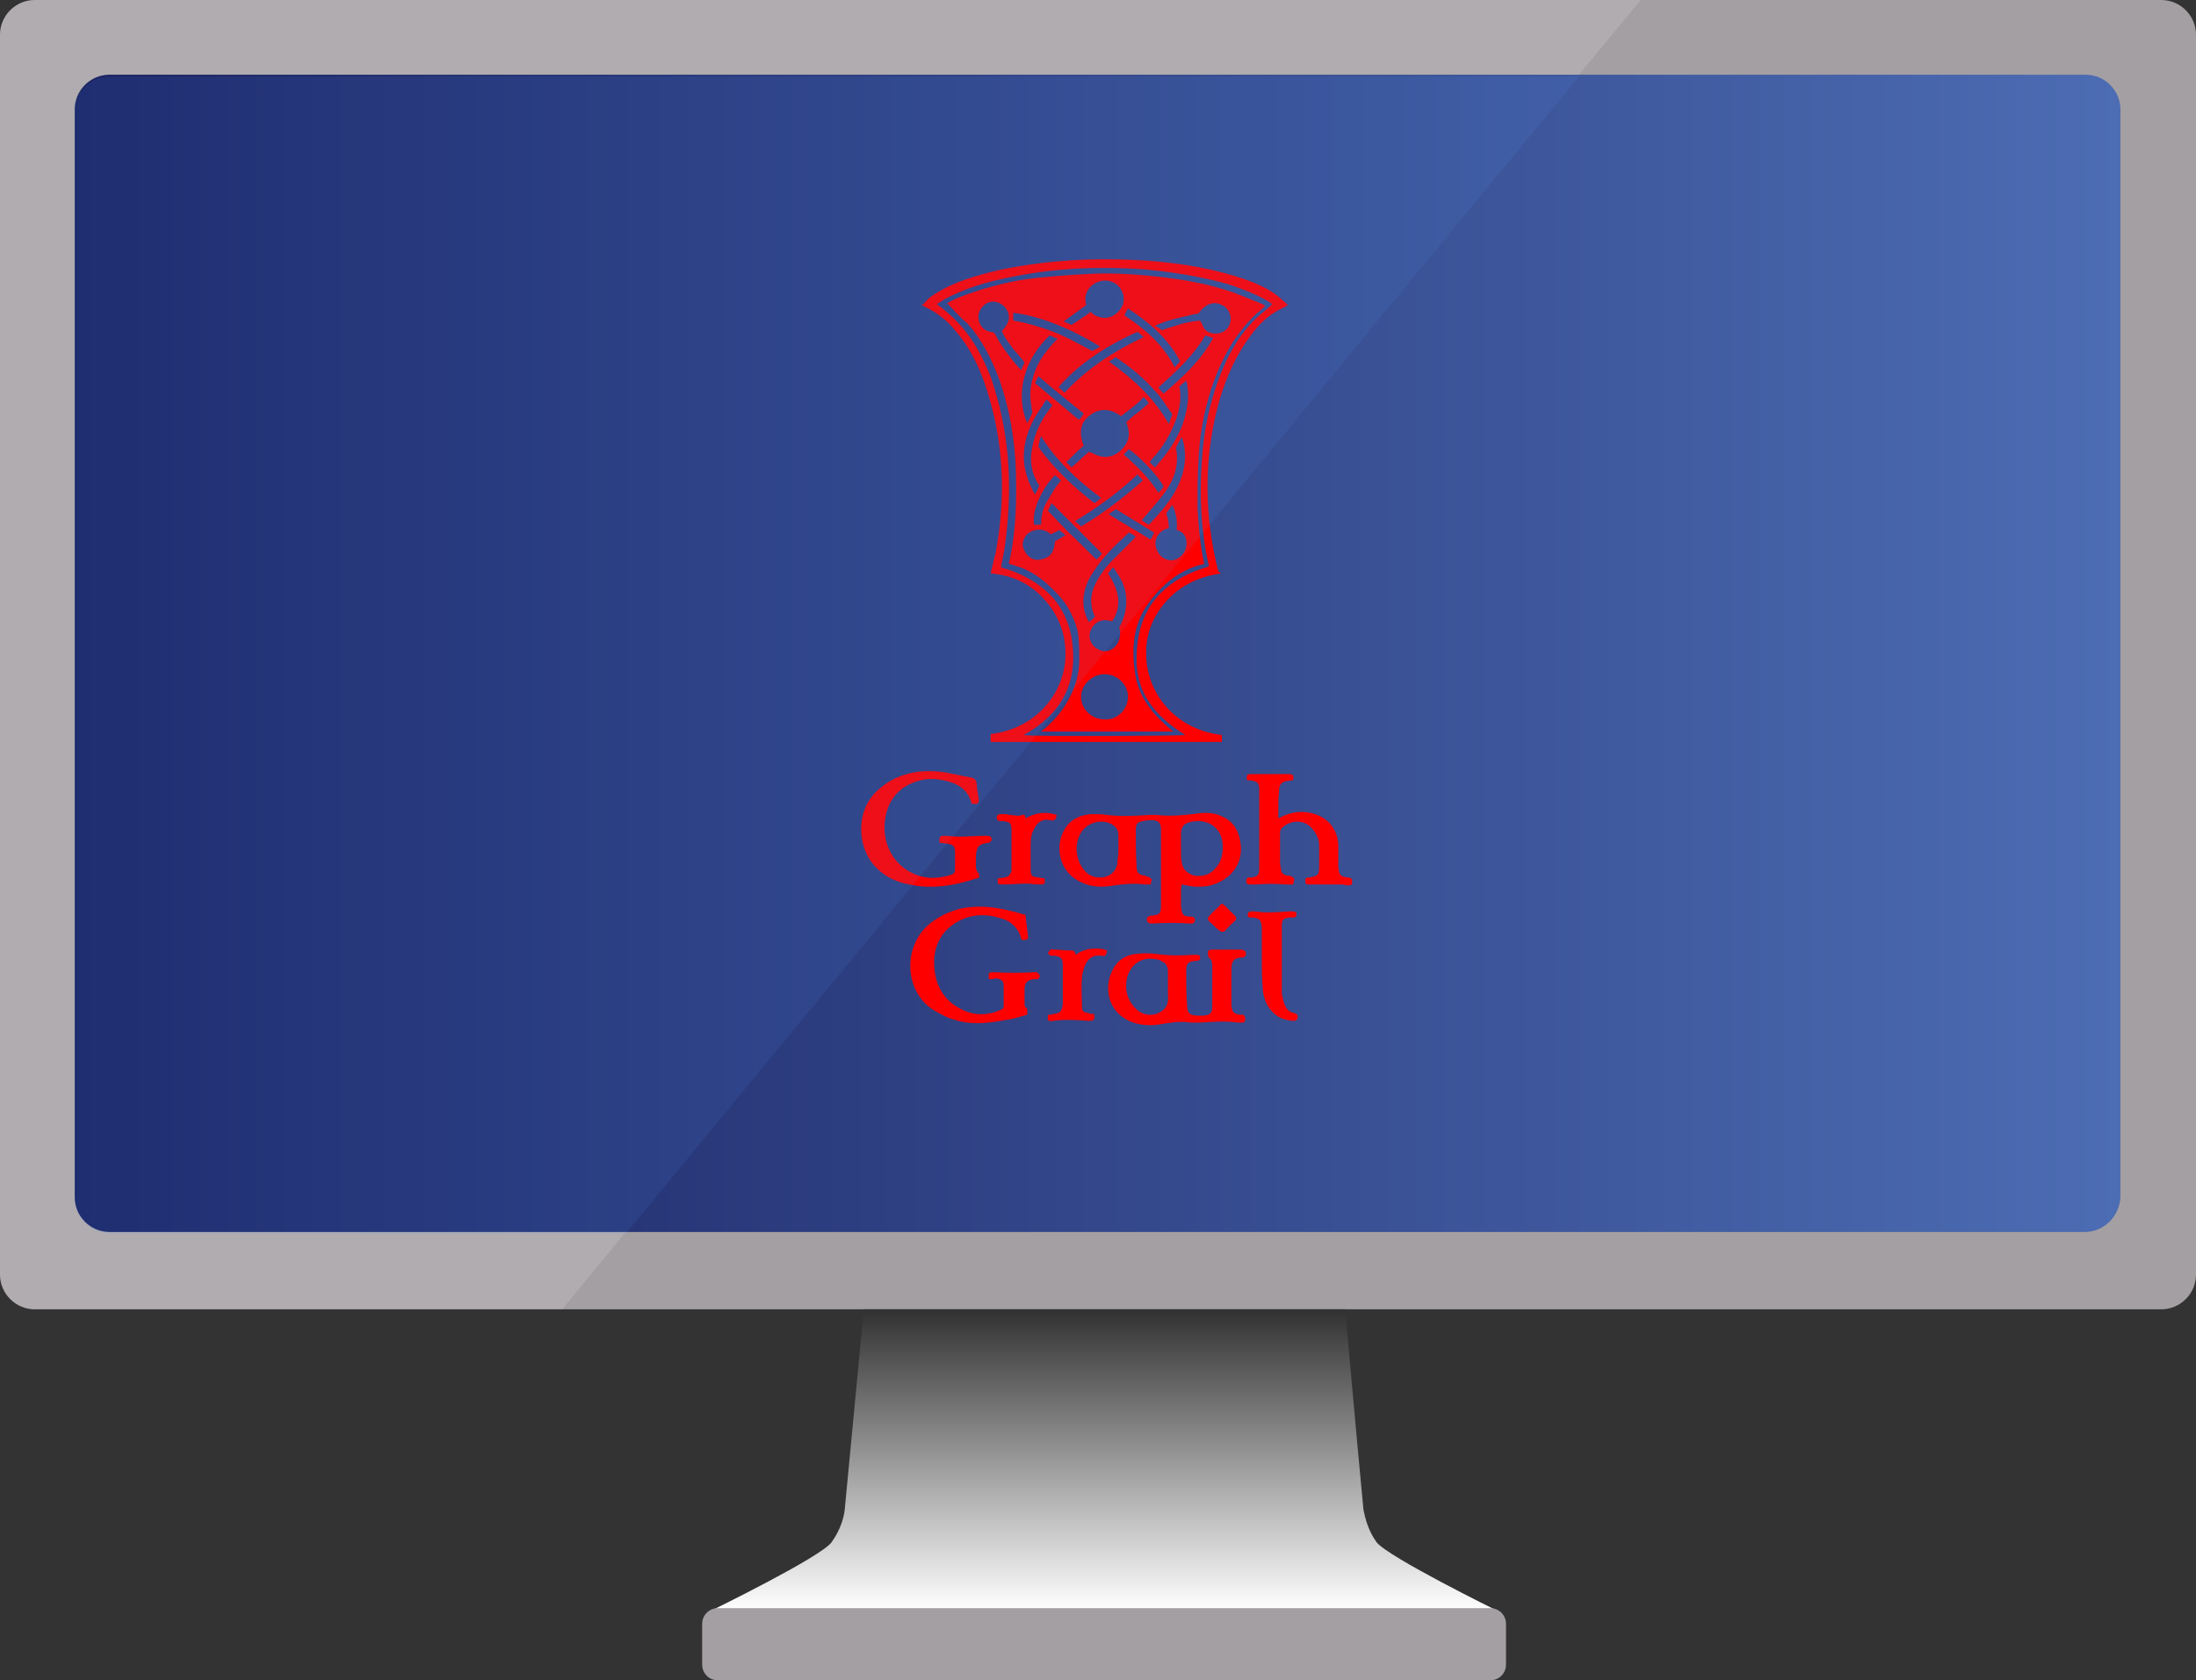 <?xml version="1.0" encoding="utf-8"?>
<!-- Generator: Adobe Illustrator 19.0.0, SVG Export Plug-In . SVG Version: 6.00 Build 0)  -->
<svg version="1.1" id="Слой_1" xmlns="http://www.w3.org/2000/svg" xmlns:xlink="http://www.w3.org/1999/xlink" x="0px" y="0px"
	 viewBox="0 0 252.7 193.4" style="enable-background:new 0 0 252.7 193.4;" xml:space="preserve">
<rect x="0" y="0" width="252.7" height="193.4" fill="#333333" stroke="none"/>
<style type="text/css">
	.st0{fill:#A49FA2;}
	.st1{opacity:0.17;fill:#F0EFF0;}
	.st2{fill:url(#XMLID_16_);}
	.st3{fill:url(#XMLID_17_);}
	.st4{fill:#FF0000;}
	.st5{opacity:0.1;fill:#559AFF;}
</style>
<g id="XMLID_1_">
	<path id="XMLID_172_" class="st0" d="M248.7,150.7H4c-2.2,0-4-1.8-4-4V4c0-2.2,1.8-4,4-4h244.7c2.2,0,4,1.8,4,4v142.7
		C252.7,148.9,250.9,150.7,248.7,150.7z"/>
	<path id="XMLID_171_" class="st1" d="M188.8,0H4C1.8,0,0,1.8,0,4v142.7c0,2.2,1.8,4,4,4h60.7C106,100.4,147.4,50.2,188.8,0z"/>
	<linearGradient id="XMLID_16_" gradientUnits="userSpaceOnUse" x1="8.556" y1="75.239" x2="243.921" y2="75.239">
		<stop  offset="8.940361e-04" style="stop-color:#1A2261"/>
		<stop  offset="1" style="stop-color:#4C6CB3"/>
	</linearGradient>
	<path id="XMLID_170_" class="st2" d="M239.9,141.8H12.6c-2.2,0-4-1.8-4-4V12.6c0-2.2,1.8-4,4-4h227.4c2.2,0,4,1.8,4,4v125.2
		C243.9,140,242.1,141.8,239.9,141.8z"/>
	<linearGradient id="XMLID_17_" gradientUnits="userSpaceOnUse" x1="127.072" y1="185.35" x2="127.072" y2="150.663">
		<stop  offset="0" style="stop-color:#FFFFFF"/>
		<stop  offset="1" style="stop-color:#313131"/>
	</linearGradient>
	<path id="XMLID_168_" class="st3" d="M172.3,185.4c0,0-12.6-6.2-13.9-7.9c-1-1.4-1.3-2.8-1.5-3.7c-0.9-9.4-2.1-23.1-2.1-23.1H99.4
		c0,0-1.3,13.7-2.2,23.1c-0.1,0.9-0.5,2.3-1.5,3.7c-1.2,1.7-13.9,7.9-13.9,7.9H172.3z"/>
	<path id="XMLID_167_" class="st0" d="M171.5,193.4H82.6c-1,0-1.8-0.8-1.8-1.8v-4.7c0-1,0.8-1.8,1.8-1.8h88.9c1,0,1.8,0.8,1.8,1.8
		v4.7C173.3,192.6,172.5,193.4,171.5,193.4z"/>
	<g id="XMLID_122_">
		<path id="XMLID_164_" class="st4" d="M140.5,66c-2.8,0.4-5.1,1.6-6.8,3.8c-1.2,1.6-1.9,3.5-1.8,5.6c0,3.9,2.9,8.5,8.7,9.2
			c0,0.3,0,0.5,0,0.8c-8.9,0-17.7,0-26.6,0c0-0.3,0-0.5,0-0.9c3-0.4,5.5-1.8,7.2-4.4c1-1.6,1.5-3.4,1.4-5.3c-0.1-2.3-1-4.3-2.6-6
			c-1.6-1.7-3.6-2.6-6-2.8c0.2-0.9,0.4-1.7,0.6-2.5c1.2-6.6,0.9-13-1.3-19.4c-0.8-2.3-1.9-4.4-3.5-6.2c-0.9-1.1-2.1-2-3.4-2.6
			c-0.1,0-0.1-0.1-0.3-0.2c0.3-0.2,0.5-0.5,0.7-0.7c1-0.8,2.2-1.4,3.4-1.9c2.6-1,5.3-1.6,8-2c4.6-0.7,9.2-0.8,13.8-0.5
			c3.9,0.3,7.7,0.9,11.4,2.2c1.4,0.5,2.7,1.1,3.8,2c0.3,0.3,0.7,0.6,1,0.9c-0.3,0.2-0.5,0.3-0.7,0.4c-1.7,0.8-2.9,2.1-4,3.7
			c-1.6,2.3-2.7,5-3.4,7.7c-1.6,6.3-1.5,12.6,0.1,18.9C140.4,65.9,140.4,65.9,140.5,66z M107.8,35c1.8,1.3,3.3,2.9,4.4,4.7
			c0.9,1.5,1.7,3.2,2.2,4.9c1.9,6.1,2.1,12.2,1.2,18.5c-0.1,0.7-0.3,1.5-0.4,2.2c4.5,1.3,7.6,4,8.2,8.7c0.6,4.8-1.4,8.3-5.6,10.6
			c0.9,0.2,18.3,0.1,18.6,0c-5.5-3.4-5.9-7.1-5.5-10.6c0.6-4.8,3.7-7.5,8.2-8.8c0-0.1,0-0.1,0-0.1c-0.9-4-1.1-8-0.8-12.1
			c0.2-3.4,0.9-6.7,2.1-9.8c1-2.6,2.4-5,4.5-6.9c0.5-0.4,1-0.8,1.5-1.3c-0.2-0.1-0.4-0.3-0.6-0.4c-1.4-0.8-3-1.4-4.5-1.9
			c-3.2-0.9-6.4-1.4-9.7-1.7c-5.6-0.4-11.2-0.1-16.7,1.2c-2.2,0.5-4.3,1.2-6.3,2.3C108.4,34.6,108.2,34.8,107.8,35z"/>
		<path id="XMLID_160_" class="st4" d="M132.4,101.8c-0.3,0-0.5,0-0.7,0c-1.4-0.2-2.7,0-4.1,0.2c-1.5,0.2-2.9-0.1-4.1-1
			c-1.7-1.3-2.1-3.9-0.9-5.7c0.7-1.1,1.8-1.5,3-1.6c0.6,0,1.2,0,1.8,0.1c1.6,0.2,3.3,0.1,4.9,0c0.3,0,0.5,0,0.8,0
			c1.7,0.2,3.3,0,5-0.2c0.9-0.1,1.8,0,2.6,0.4c0.9,0.4,1.5,1.1,1.8,2c1.1,3.3-1,5.5-3.6,6c-0.8,0.1-1.6,0.1-2.4-0.1
			c-0.1,0-0.3-0.1-0.5-0.1c0,0.2-0.1,0.3-0.1,0.4c0,0.7,0,1.4,0,2.1c0.1,0.8,0.1,1.2,1.1,1.2c0.3,0,0.5,0.1,0.5,0.4
			c0,0.2-0.1,0.4-0.4,0.4c-0.1,0-0.1,0-0.2,0c-1.4-0.1-2.9-0.1-4.3,0c-0.2,0-0.5,0-0.6-0.3c-0.1-0.3,0-0.5,0.4-0.6
			c1.1-0.1,1.2-0.2,1.2-1.3c0-2.7,0-5.4,0-8.2c0-0.1,0-0.3,0-0.4c0-0.8-0.3-1.1-1.1-1.1c-0.3,0-0.6,0-0.9,0.1
			c-0.7,0.1-0.9,0.3-0.9,1c0,1.4,0,2.9,0.1,4.3c0,0.7,0.3,0.9,1,1C132.6,101.1,132.6,101.1,132.4,101.8z M140.7,97.6
			c0-0.1,0-0.2,0-0.3c0-1.6-1.3-3.2-3.7-2.7c-0.8,0.2-1.1,0.6-1.1,1.4c0,0.7,0,1.4,0,2.1c0,0.4,0,0.8,0.1,1.2
			c0.1,0.8,0.7,1.3,1.5,1.5c0.9,0.1,1.7-0.1,2.3-0.8C140.4,99.4,140.7,98.6,140.7,97.6z M128.7,97.6c0-0.5,0-0.9,0-1.4
			c0-0.7-0.3-1.1-0.9-1.4c-1.3-0.6-3,0-3.6,1.4c-0.6,1.3-0.3,3.1,0.7,4.1c0.2,0.2,0.3,0.3,0.5,0.4c1.2,0.7,3.3,0.2,3.2-1.8
			C128.7,98.5,128.7,98,128.7,97.6z"/>
		<path id="XMLID_157_" class="st4" d="M139.5,113.3c0-0.7,0-1.3,0-2c0-0.4,0-0.8-0.4-1.1c-0.1-0.1-0.1-0.5-0.1-0.7
			c0-0.1,0.3-0.2,0.4-0.2c1.1,0,2.3,0,3.4,0c0.2,0,0.4,0.1,0.5,0.2c0.2,0.3,0,0.7-0.3,0.7c-1.1,0-1.3,0.5-1.3,1.5c0,1.2,0,2.3,0,3.5
			c0,0.2,0,0.3,0,0.5c0.1,0.8,0.2,1,1.1,1.1c0.1,0,0.3,0,0.3,0c0.1,0.1,0.2,0.3,0.2,0.5c0,0.2-0.1,0.4-0.3,0.4c-0.2,0-0.3,0-0.5,0
			c-1.5-0.2-2.9-0.1-4.4,0c-0.4,0-0.8,0-1.1,0c-1.2-0.2-2.3,0-3.5,0.2c-1.2,0.2-2.5,0.1-3.6-0.4c-2.6-1.3-2.8-4-1.9-5.8
			c0.5-1.1,1.5-1.8,2.7-1.9c0.8-0.1,1.6-0.1,2.4,0c1.4,0.2,2.8,0.2,4.1,0.1c0.1,0,0.1,0,0.2,0c0.5,0,0.7,0,0.7,0.3
			c0,0.3-0.1,0.4-0.6,0.4c-0.8,0.1-1,0.3-1,1.1c0,1.3,0,2.7,0.1,4c0,0.9,0.3,1.2,1.3,1.2c0.2,0,0.4,0,0.6,0c0.8-0.1,1-0.3,1-1.1
			C139.5,114.8,139.5,114.1,139.5,113.3C139.5,113.3,139.5,113.3,139.5,113.3z M134.4,113.3C134.4,113.3,134.4,113.3,134.4,113.3
			c0-0.5,0-1,0-1.5c0-0.5-0.2-0.9-0.6-1.1c-0.3-0.2-0.6-0.3-0.9-0.3c-1.5-0.3-2.8,0.6-3.2,2.1c-0.3,1.4,0,2.6,1,3.6
			c0.7,0.7,1.7,0.9,2.6,0.5c0.9-0.4,1.2-1.1,1.1-2C134.4,114.2,134.4,113.8,134.4,113.3z"/>
		<path id="XMLID_156_" class="st4" d="M112.7,101c-2.7,0.9-5.3,1.4-8.1,0.8c-1.6-0.3-3-1-4.1-2.3c-1.8-2.1-2.2-6.4,0.8-8.8
			c1.9-1.6,4.2-2.1,6.6-1.9c1.3,0.1,2.6,0.5,3.9,0.7c0.4,0.1,0.5,0.3,0.6,0.7c0,0.5,0.1,1,0.2,1.6c0.1,0.7,0,0.8-0.8,0.7
			c-0.4-1.7-1.7-2.4-3.3-2.7c-1-0.2-1.9-0.2-2.9,0.1c-2,0.6-3.3,2-3.7,4.1c-0.5,2.6,0.6,5.2,2.9,6.4c1.5,0.8,3,0.8,4.6,0.3
			c0.4-0.1,0.5-0.3,0.5-0.7c0-0.6,0-1.3,0-1.9c0-0.7-0.2-0.9-0.9-1c-0.3,0-0.6-0.1-0.9-0.1c0-0.1,0-0.2,0-0.3c0-0.4,0.1-0.5,0.5-0.5
			c0.6,0,1.2,0.1,1.8,0.1c1,0,2-0.1,3.1-0.1c0.5,0,0.6,0.1,0.6,0.5c0,0.1-0.2,0.2-0.3,0.3c0,0-0.1,0-0.1,0c-1.1,0.2-1.3,0.4-1.4,1.5
			c0,0.4,0,0.7,0,1.1c0,0.3,0,0.6,0.3,0.9C112.7,100.5,112.6,100.8,112.7,101z"/>
		<path id="XMLID_155_" class="st4" d="M113.8,112.7c-0.1-0.8,0-0.8,0.6-0.8c1.6,0.1,3.1,0.1,4.7,0c0.1,0,0.2,0,0.2,0
			c0.1,0.1,0.3,0.2,0.3,0.3c0.1,0.2,0,0.4-0.2,0.5c-0.1,0-0.2,0-0.4,0c-0.8,0.1-1.1,0.4-1.1,1.2c0,0.5,0,1.1,0,1.6
			c0,0.1,0,0.3,0.1,0.4c0.3,0.2,0.2,0.5,0.2,0.9c-0.8,0.2-1.6,0.5-2.5,0.6c-2.1,0.4-4.1,0.6-6.1-0.1c-0.7-0.2-1.4-0.6-2.1-1
			c-3.5-2.1-3.8-7.7-0.1-10.3c1.3-0.9,2.8-1.5,4.4-1.6c2.1-0.2,4.1,0.3,6.2,0.9c0.1,0.8,0.2,1.6,0.3,2.5c0,0.3-0.1,0.4-0.7,0.4
			c0-0.1-0.1-0.1-0.1-0.2c-0.3-1.2-1.2-2-2.3-2.3c-1.9-0.6-3.8-0.5-5.5,0.7c-1.6,1.1-2.3,2.8-2.2,4.7c0.1,2.3,1.1,4.1,3.2,5.1
			c1.4,0.7,2.9,0.7,4.3,0.1c0.5-0.2,0.5-0.2,0.5-0.8c0-0.6,0-1.3,0-1.9c0-0.7-0.2-0.9-0.9-1C114.4,112.7,114.1,112.7,113.8,112.7z"
			/>
		<path id="XMLID_154_" class="st4" d="M148.8,101.8c-0.3,0-0.6,0-0.9,0c-1.1-0.1-2.2-0.1-3.3,0c-0.2,0-0.5,0-0.8,0
			c-0.2,0-0.4-0.1-0.4-0.4c0-0.2,0.1-0.4,0.3-0.4c0.1,0,0.2,0,0.3,0c0.7-0.1,0.9-0.3,0.9-1c0-0.7,0-1.3,0-2c0-2.3,0-4.6,0-6.8
			c0-0.2,0-0.4,0-0.6c-0.1-0.4-0.2-0.6-0.6-0.7c-0.3-0.1-0.6-0.1-0.8-0.1c-0.1-0.6,0-0.7,0.5-0.7c1.4,0,2.9,0,4.3,0
			c0.5,0,0.6,0.1,0.5,0.7c-0.3,0-0.6,0.1-0.8,0.1c-0.4,0.1-0.7,0.3-0.8,0.8c0,0.5-0.1,1.1-0.1,1.6c0,0.6,0,1.2,0,1.9
			c0.2-0.1,0.4-0.2,0.6-0.3c1.2-0.5,2.4-0.6,3.6-0.2c1.6,0.5,2.6,1.8,2.7,3.5c0,0.6,0,1.2,0,1.8c0,0.3,0,0.5,0,0.8
			c0.1,0.9,0.2,1.1,1.1,1.2c0.3,0,0.5,0.1,0.5,0.5c0,0.4-0.2,0.4-0.5,0.4c-0.3,0-0.5-0.1-0.8-0.1c-1,0-1.9,0-2.9,0
			c-0.3,0-0.5,0-0.8,0c-0.3,0-0.4-0.1-0.4-0.4c0-0.3,0.1-0.4,0.4-0.4c0,0,0,0,0.1,0c1-0.2,1.1-0.3,1.1-1.3c0-0.8,0-1.6,0-2.4
			c0-0.7-0.3-1.3-0.7-1.8c-0.8-1.1-2.4-1.3-3.6-0.2c-0.1,0.1-0.2,0.3-0.2,0.5c0,1.2,0,2.4,0,3.6c0,0.2,0.1,0.4,0.1,0.6
			c0,0.5,0.3,0.7,0.8,0.8c0.1,0,0.2,0,0.2,0C149,101,149,101.1,148.8,101.8z"/>
		<path id="XMLID_153_" class="st4" d="M145.2,110.3c0-1,0-2,0-3c0-0.2,0-0.4,0-0.6c-0.1-0.8-0.2-1-1.1-1.1c-0.1,0-0.1,0-0.2,0
			c-0.3,0-0.4-0.2-0.3-0.4c0-0.2,0.2-0.3,0.4-0.3c0.1,0,0.2,0,0.3,0c1.4,0.2,2.7,0.1,4.1,0c0.1,0,0.3,0,0.4,0c0.2,0,0.4,0.1,0.4,0.3
			c0,0.3-0.1,0.4-0.4,0.4c-0.1,0-0.3,0-0.4,0c-0.8,0.1-0.9,0.3-0.9,1c0,2.3,0,4.6,0,6.8c0,0.3,0,0.7,0,1c0.1,0.5,0.2,0.9,0.4,1.4
			c0.2,0.4,0.5,0.7,1,0.8c0.4,0.1,0.5,0.3,0.4,0.6c-0.1,0.3-0.3,0.3-0.5,0.3c-1.3-0.1-2.2-0.6-2.9-1.7c-0.4-0.7-0.6-1.5-0.6-2.3
			C145.2,112.5,145.2,111.4,145.2,110.3C145.2,110.3,145.2,110.3,145.2,110.3z"/>
		<path id="XMLID_152_" class="st4" d="M125.9,116.7c0.1,0.7,0,0.8-0.6,0.8c-1.4-0.1-2.8-0.2-4.1,0c-0.6,0.1-0.7,0-0.6-0.7
			c0.2,0,0.4,0,0.7-0.1c0.7-0.1,0.9-0.3,1-1.1c0-0.1,0-0.3,0-0.4c0-1.4,0-2.7,0-4.1c0-0.8-0.2-1-1-1.1c-0.1,0-0.3,0-0.4,0
			c-0.1-0.1-0.3-0.2-0.3-0.3c0-0.1,0.2-0.3,0.3-0.4c0.1-0.1,0.2,0,0.4,0c0.6,0,1.3,0.1,1.9,0.1c0.4,0,0.4,0,0.6,0.5
			c0.5-0.4,1.1-0.6,1.7-0.7c0.6,0,1.2-0.1,1.9,0.2c-0.1,0.6-0.2,0.7-0.7,0.6c-0.8-0.1-1.4,0.2-1.8,1c-0.2,0.5-0.4,1.1-0.4,1.7
			c-0.1,1,0,2,0,3c0,0.7,0.1,0.8,0.8,0.9C125.3,116.7,125.6,116.7,125.9,116.7z"/>
		<path id="XMLID_151_" class="st4" d="M118,94.2c1.2-0.7,2.4-0.8,3.6-0.4c-0.1,0.6-0.3,0.7-0.8,0.6c-0.8-0.2-1.4,0.2-1.8,1
			c-0.3,0.5-0.4,1.1-0.4,1.8c0,0.9,0,1.9,0,2.8c0,0.8,0.1,0.9,0.9,1c0.2,0,0.4,0.1,0.7,0.1c0.1,0.7,0,0.7-0.6,0.7
			c-0.5,0-1-0.1-1.5-0.1c-0.9,0-1.8,0.1-2.7,0.1c-0.6,0-0.6,0-0.6-0.7c0.3,0,0.6-0.1,0.8-0.1c0.5-0.1,0.7-0.4,0.8-0.8
			c0-0.2,0-0.4,0-0.6c0-1.3,0-2.7,0-4c0-0.9-0.2-1-1-1.1c-0.1,0-0.2,0-0.3,0c-0.2,0-0.4-0.1-0.4-0.4c0-0.3,0.2-0.4,0.5-0.4
			c0.3,0,0.7,0,1,0.1c0.4,0,0.7,0.1,1.1,0.1C117.8,93.7,118,93.7,118,94.2z"/>
		<path id="XMLID_150_" class="st4" d="M140.6,104c0.1,0.1,0.2,0.1,0.3,0.2c0.4,0.4,0.8,0.8,1.2,1.2c0.2,0.2,0.2,0.4,0,0.6
			c-0.4,0.4-0.8,0.7-1.1,1.1c-0.2,0.2-0.4,0.2-0.7,0c-0.4-0.3-0.7-0.7-1.1-1c-0.2-0.2-0.3-0.4-0.1-0.6c0.4-0.5,0.9-0.9,1.3-1.3
			C140.5,104,140.6,104,140.6,104z"/>
		<path id="XMLID_123_" class="st4" d="M109,34.9c1-0.6,2.2-1,3.4-1.4c2.5-0.8,5.1-1.4,7.8-1.6c1.9-0.2,3.7-0.3,5.6-0.4
			c2.7-0.1,5.3,0.1,8,0.4c2.4,0.3,4.7,0.7,7,1.4c1.4,0.4,2.7,1,4,1.5c0.2,0.1,0.5,0.2,0.8,0.4c-0.3,0.3-0.6,0.6-0.9,0.8
			c-2.6,2.4-4.2,5.4-5.3,8.7c-0.9,2.8-1.4,5.6-1.5,8.6c-0.1,1.7-0.1,3.4-0.1,5.1c0.1,2.1,0.3,4.2,0.7,6.2c0,0.1,0,0.2,0.1,0.3
			c-2.8,0.6-4.9,2.4-6.5,4.6c-1.7,2.4-1.9,5.1-1.5,7.9c0.4,2.9,2.1,4.9,4.4,6.8c-5.1,0-10.1,0-15.2,0c3.1-2.4,4.4-5.7,4.4-8.2
			c0-1.1,0-2.3-0.2-3.4c-0.4-1.5-1.1-2.9-2.1-4c-1.3-1.4-2.6-2.6-4.5-3.3c-0.4-0.1-0.8-0.3-1.3-0.4c0-0.2,0-0.3,0.1-0.5
			c0.7-3.3,0.8-6.7,0.7-10.1c-0.1-3.6-0.7-7.2-1.9-10.6c-0.9-2.4-2-4.6-3.7-6.5C110.3,36.4,109.7,35.6,109,34.9z M129,47.9
			c-1.2-0.9-2.5-1-3.7,0c-1.1,0.9-1.1,2.1-0.6,3.4c-0.7,0.6-1.3,1.2-2,1.9c0.2,0.2,0.4,0.4,0.6,0.6c0.7-0.6,1.3-1.2,2-1.8
			c0.1,0.1,0.2,0.1,0.3,0.1c0.1,0,0.1,0.1,0.2,0.1c1.1,0.6,2.2,0.5,3.1-0.3c0.8-0.7,1.2-1.6,0.9-2.7c-0.1-0.4-0.2-0.6-0.2-0.6
			s0.8-0.7,0.9-0.8c0.6-0.4,1.1-0.9,1.7-1.4c-0.2-0.3-0.4-0.5-0.6-0.7C130.8,46.6,129.9,47.2,129,47.9z M129.8,80.2
			c0-1.4-1.2-2.6-2.7-2.6c-1.4,0-2.7,1.2-2.7,2.6c0,1.4,1.2,2.6,2.7,2.6C128.6,82.9,129.8,81.6,129.8,80.2z M122.4,37l0.9,0.4
			c0,0,1.7-1.1,2.2-1.5c0.2,0.2,0.4,0.3,0.5,0.4c0.8,0.4,1.6,0.4,2.3-0.1c0.7-0.5,1.1-1.2,1-2c-0.1-1.1-1.1-2-2.3-1.9
			c-1.2,0.1-2.2,1.1-2.1,2.3c0,0.2,0.1,0.5,0.1,0.5l-0.4,0.3L122.4,37z M127.5,66c1.2,1.8,1.7,3.6,0.5,5.5c-0.2,0-0.4-0.1-0.6-0.1
			c-0.7-0.1-1.3,0.2-1.7,0.8c-0.5,0.7-0.4,1.6,0.2,2.2c0.6,0.5,1.3,0.8,2.1,0.3c1.3-0.9,0.8-2.5,0.8-2.5s1.6-2.5,0.3-5.3
			c-0.2-0.4-0.9-1.5-1-1.6C127.8,65.6,127.7,65.8,127.5,66z M133.7,38c1.5-0.5,2.9-1,4.4-1.1c0.2,0.3,0.3,0.5,0.4,0.8
			c0.3,0.5,0.8,0.7,1.4,0.7c0.9,0,1.6-0.6,1.7-1.5c0.1-0.7-0.3-1.5-1-1.8c-1.6-0.8-2.7,1-2.7,1s-0.8,0.1-1,0.2
			c-1.4,0.3-2.7,0.6-4,1.2C133.2,37.6,133.4,37.8,133.7,38z M117.5,42.6c0.1-0.2,0.4-0.9,0.4-0.9s-0.9-1.1-1.2-1.4
			c-0.5-0.7-1.1-1.4-1.4-2.2c0.1-0.2,0.3-0.3,0.4-0.5c0.6-0.8,0.5-1.6-0.1-2.3c-0.6-0.6-1.5-0.8-2.2-0.3c-0.7,0.5-1,1.3-0.7,2.1
			c0.2,0.6,0.7,1,1.3,1.1c0.1,0,0.4,0.1,0.4,0.1s0.2,0.3,0.3,0.5C115.2,39.8,116.7,41.8,117.5,42.6z M134.5,60.8
			c-1.1,0.2-1.7,1.2-1.5,2.1c0.2,0.9,0.8,1.5,1.7,1.6c0.7,0,1.4-0.5,1.7-1.2c0.3-0.8,0.2-2-1-2.3c0.2-1.6-0.5-2.9-0.5-2.9l-0.7,1
			C134.2,59.1,134.5,59.8,134.5,60.8z M120.9,61.5c-0.7-0.7-1.8-0.7-2.6-0.1c-0.6,0.5-0.8,1.4-0.4,2c0.3,0.7,1.1,1.2,1.8,1
			c1.3-0.2,1.6-1,1.7-2.1c0.4-0.2,0.7-0.4,1.2-0.7c-0.3-0.3-0.5-0.4-0.7-0.6C121.6,61.2,121.3,61.3,120.9,61.5z M129.9,61.3
			c-1.5,1.4-2.9,2.7-4,4.4c-0.5,0.7-0.9,1.5-1.1,2.4c-0.3,1.2-0.1,2.4,0.5,3.5c0.3-0.2,0.5-0.4,0.7-0.6c-0.8-1.7-0.4-3.2,0.5-4.6
			c0.4-0.6,0.8-1.2,1.3-1.7c0.8-0.8,1.6-1.6,2.4-2.4c0.2-0.2,0.3-0.3,0.5-0.5C130.5,61.6,130.2,61.4,129.9,61.3z M131.6,38.8
			c-0.4-0.4-0.7-0.6-0.7-0.6s-4.7,1.9-8.1,5.3c-0.3,0.3-0.7,0.7-1,1.1c0.3,0.2,0.5,0.4,0.7,0.6C125.1,42.4,128.2,40.4,131.6,38.8z
			 M120.4,46c-0.5,0.8-1,1.5-1.4,2.2c-0.9,1.7-1.4,3.5-1.1,5.5c0.2,1.1,0.6,2.2,1.2,3.2c0.3-0.5,0.5-1,0.5-1s-0.2-0.3-0.3-0.5
			c-0.7-1.3-0.8-2.6-0.5-4c0.3-1.5,0.9-2.9,1.9-4.2c0.1-0.2,0.2-0.3,0.4-0.5C120.9,46.4,120.7,46.2,120.4,46z M132.9,53.8
			c0,0,0.1-0.1,0.1-0.1c1.3-1.5,2.4-3,3.1-4.9c0.5-1.5,0.8-3,0.5-4.6c0-0.1-0.1-0.4-0.1-0.4l-0.8,0.7c0,0,0.1,0.3,0.1,0.6
			c0.1,1-0.1,2-0.4,3c-0.6,1.7-1.5,3.3-2.8,4.7c-0.1,0.1-0.3,0.4-0.3,0.4L132.9,53.8z M136,50.3c-0.3,0.4-0.7,1.3-0.7,1.3
			s0.1,0.3,0.1,0.4c0.2,1.7-0.3,3.2-1.3,4.6c-0.7,1-2.6,3.1-2.7,3.3c0.3,0.2,0.5,0.3,0.8,0.5c0.1-0.1,1.5-1.6,2-2.3
			c0.8-1,1.4-2.1,1.8-3.3C136.5,53.2,136.5,51.8,136,50.3z M118.2,48.7c0.3-0.5,0.6-1.2,0.6-1.2s-0.1-0.4-0.1-0.7
			c-0.2-1-0.2-2.1,0.1-3.1c0.4-1.7,1.3-3,2.5-4.3c0.1-0.1,0.4-0.4,0.4-0.4s-0.7-0.3-0.9-0.4C117.8,41.4,116.8,45.4,118.2,48.7z
			 M126.6,39.9c0,0-5-3.3-10-3.9c0,0.3,0,0.6,0,0.9c0.1,0,3.8,0.6,7.2,2.5c0.6,0.3,1.9,1,1.9,1L126.6,39.9z M127.6,41.6
			c2.8,2,5.2,4.2,6.9,7.2c0.1-0.3,0.4-1.1,0.4-1.1s-0.1-0.2-0.2-0.3c-0.6-0.8-1-1.6-1.7-2.3c-1.2-1.4-2.6-2.6-4.2-3.7
			c-0.1-0.1-0.3-0.2-0.5-0.3C128.2,41.3,128,41.4,127.6,41.6z M119.8,50.2c-0.2,0.4-0.3,1.2-0.3,1.2s0.2,0.4,0.4,0.6
			c1.7,2.2,3.7,4.1,5.9,5.8c0,0,0.2,0.1,0.2,0.1s0.5-0.4,0.7-0.6C124,55.3,121.6,53.1,119.8,50.2z M124.4,60.6
			c2.5-1.5,4.9-3.3,7.1-5.3c-0.2-0.3-0.4-0.4-0.6-0.7c-2.2,2.1-4.6,3.8-7.2,5.4C124,60.2,124.2,60.4,124.4,60.6z M135.8,41.6
			c-1.4-2.7-3.6-4.5-6-6.1c-0.1,0.2-0.2,0.3-0.2,0.4c-0.1,0.1-0.1,0.2-0.2,0.4c2.4,1.6,4.4,3.3,5.8,6
			C135.4,42,135.6,41.8,135.8,41.6z M133.9,45.3c2.2-1.9,4.3-3.8,5.7-6.4c-0.3-0.1-0.6-0.2-0.9-0.3c-1.4,2.4-3.4,4.2-5.4,6
			C133.5,44.9,133.7,45.1,133.9,45.3z M121,57.9c-0.2,0.4-0.4,0.9-0.4,0.9s1.8,1.9,2.4,2.5c1,0.9,3,3,3.2,3.1
			c0.2-0.2,0.4-0.4,0.6-0.7C124.8,61.7,122.9,59.8,121,57.9z M119.5,43.3c-0.2,0.3-0.4,0.8-0.4,0.8s3.5,2.9,4.9,4.1
			c0.1,0,0.1,0.1,0.2,0.1c0.2-0.2,0.4-0.5,0.5-0.7C123,46.2,121.2,44.8,119.5,43.3z M119.8,60.4c0-1,0.2-1.9,0.7-2.7
			c0.5-0.8,0.8-1.5,1.6-2.4c-0.2-0.1-0.5-0.5-0.7-0.6c-1.6,1.6-2.7,4.2-2.4,5.7C119,60.4,119.5,60.4,119.8,60.4z M133.9,56
			c-0.6-1.2-2.8-3.5-4-4.3c-0.1,0.1-0.2,0.2-0.3,0.3c-0.1,0.1-0.2,0.2-0.3,0.3c1.5,1.3,2.9,2.7,4,4.4
			C133.6,56.5,133.7,56.3,133.9,56z M132.4,62.1c0.2-0.3,0.3-0.6,0.4-0.8c-1.5-0.9-2.9-1.8-4.4-2.7c-0.2,0.2-0.5,0.3-0.8,0.6
			C129.2,60.2,130.8,61.1,132.4,62.1z"/>
	</g>
	<path id="XMLID_121_" class="st5" d="M72,142c36.6-44.4,73.1-88.8,109.7-133.2H12.6c-2.2,0-4,1.8-4,4V138c0,2.2,1.8,4,4,4H72z"/>
</g>
</svg>
